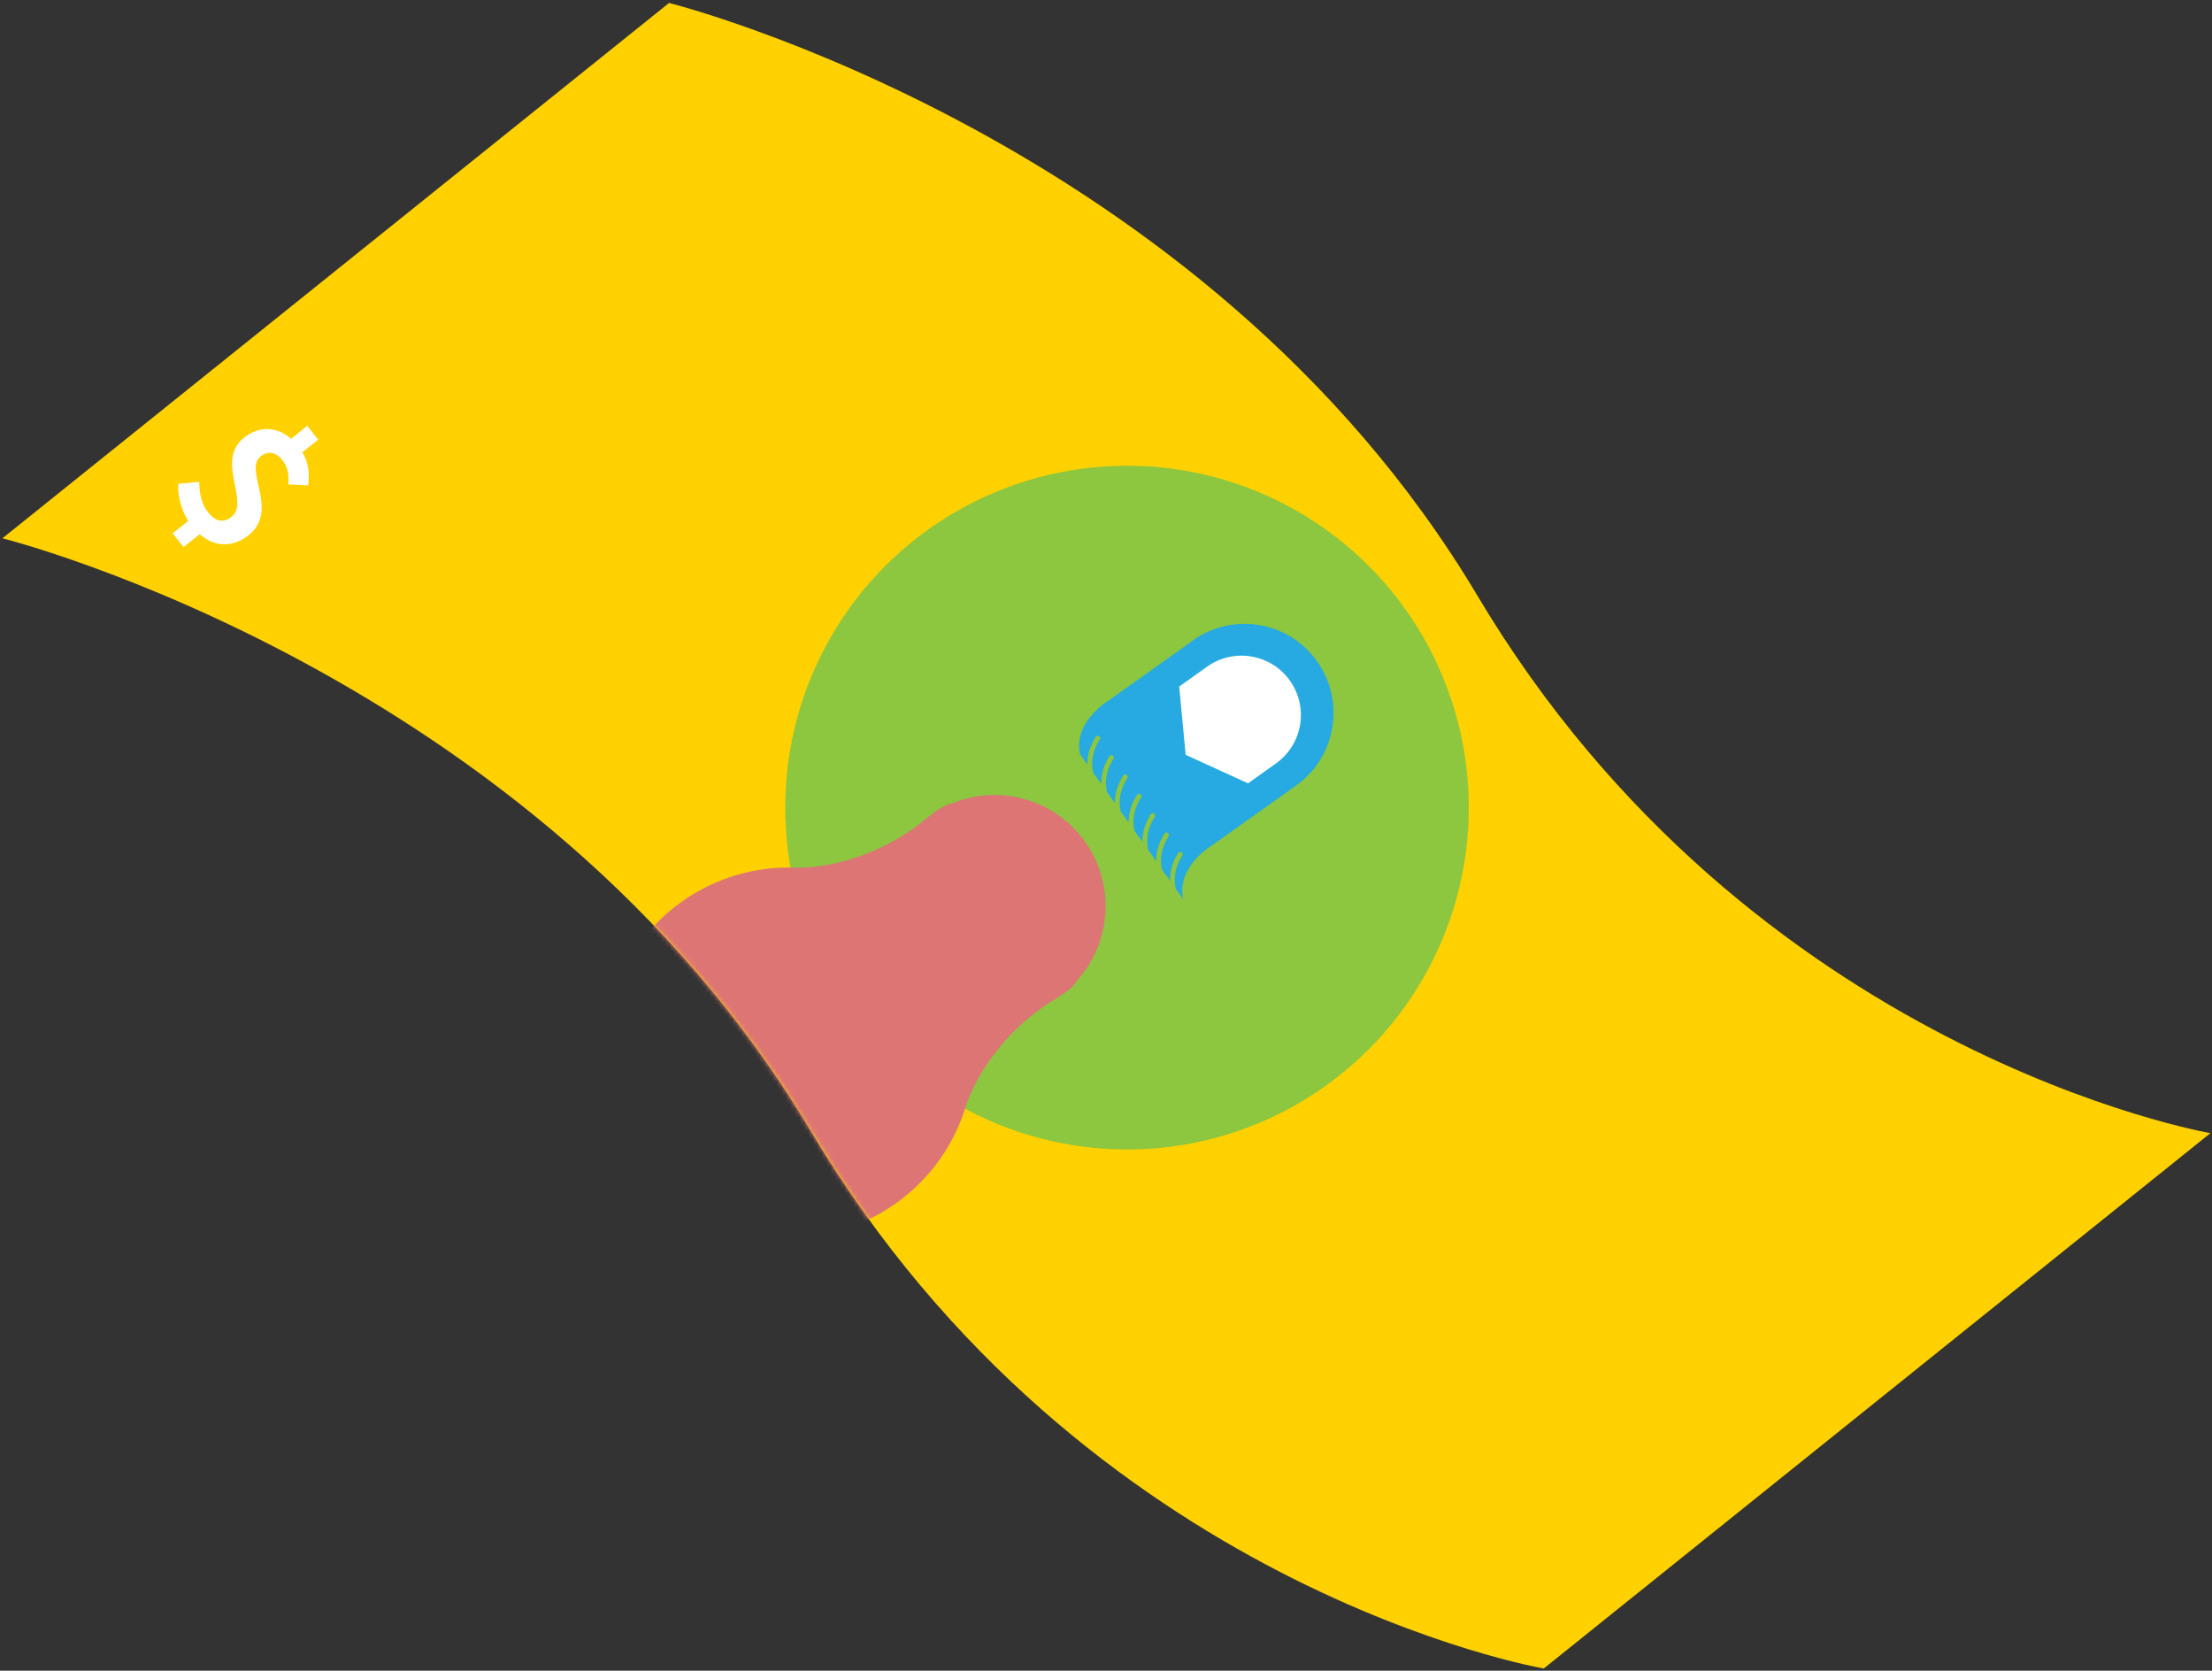 <?xml version="1.0" encoding="UTF-8" standalone="no"?>
<svg width="494px" height="373px" viewBox="0 0 494 373" version="1.1" xmlns="http://www.w3.org/2000/svg" xmlns:xlink="http://www.w3.org/1999/xlink" xmlns:sketch="http://www.bohemiancoding.com/sketch/ns">
    <rect x="0" y="0" width="494" height="373" fill="#333333" stroke="none"/>
    <!-- Generator: Sketch 3.3.2 (12043) - http://www.bohemiancoding.com/sketch -->
    <title>cash001</title>
    <desc>Created with Sketch.</desc>
    <defs>
        <path id="path-1" d="M344.769,372.509 C344.769,372.509 242.116,354.963 181.06,252.507 C120.005,150.052 0.538,120.182 0.538,120.182 L149.42,0.657 C149.42,0.657 268.887,30.529 329.943,132.984 C390.998,235.439 493.652,252.985 493.652,252.985 L344.769,372.509 L344.769,372.509 Z"></path>
    </defs>
    <g id="Page-1" stroke="none" stroke-width="1" fill="none" fill-rule="evenodd" sketch:type="MSPage">
        <g id="cash001" sketch:type="MSLayerGroup">
            <mask id="mask-2" sketch:name="Mask" fill="white">
                <use xlink:href="#path-1"></use>
            </mask>
            <use id="Mask" fill="#FFD100" sketch:type="MSShapeGroup" xlink:href="#path-1"></use>
            <circle id="Oval" fill="#8DC63F" sketch:type="MSShapeGroup" mask="url(#mask-2)" cx="251.691" cy="180.311" r="76.329"></circle>
            <path d="M177.916,193.719 C177.782,193.714 177.647,193.71 177.513,193.705 L177.511,193.704 C168.783,193.415 159.892,195.877 152.226,201.331 C133.64,214.554 129.293,240.339 142.517,258.923 C155.74,277.508 181.525,281.855 200.109,268.633 C207.775,263.178 213.016,255.587 215.603,247.246 L215.603,247.246 L215.605,247.244 C215.644,247.114 215.684,246.986 215.723,246.859 C216.454,244.596 220.793,232.858 234.22,223.939 C234.993,223.506 235.751,223.029 236.49,222.503 C238.681,221.203 240.051,219.897 240.789,218.611 C248.18,210.165 249.11,197.461 242.319,187.916 C235.529,178.372 223.222,175.086 212.82,179.3 C211.364,179.575 209.681,180.442 207.734,182.085 C206.996,182.61 206.296,183.17 205.634,183.758 C192.805,193.518 180.293,193.768 177.916,193.719 L177.916,193.719 Z" id="Shape" fill="#DD7575" sketch:type="MSShapeGroup" mask="url(#mask-2)"></path>
            <g id="Group" mask="url(#mask-2)" sketch:type="MSShapeGroup">
                <g transform="translate(240, 139)" id="Shape">
                    <path d="M30.837,49.626 L49.46,36.375 C58.409,30.009 60.502,17.592 54.136,8.643 C47.769,-0.306 35.353,-2.399 26.404,3.968 C26.086,4.195 25.778,4.431 25.479,4.672 L7.802,17.249 C7.802,17.249 -0.43,22.02 1.213,29.387 L2.855,31.695 C2.81,29.591 3.431,27.521 4.714,25.514 C4.868,25.267 5.197,25.195 5.444,25.352 C5.69,25.509 5.762,25.836 5.604,26.083 C4.069,28.486 3.574,30.98 4.135,33.495 L4.135,33.495 L5.928,36.015 C5.883,33.911 6.502,31.841 7.785,29.833 C7.943,29.587 8.269,29.515 8.515,29.672 C8.763,29.829 8.835,30.157 8.677,30.404 C7.142,32.808 6.646,35.301 7.208,37.816 L7.208,37.816 L9,40.334 C8.955,38.231 9.575,36.159 10.858,34.153 C11.014,33.907 11.342,33.834 11.588,33.992 C11.835,34.149 11.907,34.477 11.751,34.724 C10.214,37.128 9.72,39.621 10.28,42.135 L10.279,42.135 L12.072,44.655 C12.027,42.552 12.648,40.48 13.931,38.473 C14.088,38.227 14.415,38.156 14.661,38.312 C14.907,38.469 14.979,38.797 14.821,39.042 C13.286,41.446 12.792,43.939 13.352,46.454 L13.354,46.455 L15.145,48.974 C15.1,46.87 15.72,44.799 17.004,42.794 C17.16,42.546 17.487,42.474 17.734,42.632 C17.98,42.789 18.051,43.116 17.894,43.362 C16.358,45.767 15.865,48.261 16.425,50.775 L16.425,50.775 L18.218,53.294 C18.173,51.191 18.794,49.12 20.075,47.113 C20.231,46.866 20.559,46.796 20.807,46.953 C21.052,47.11 21.123,47.436 20.968,47.684 C19.431,50.086 18.936,52.58 19.498,55.094 L19.498,55.094 L21.291,57.614 C21.245,55.512 21.866,53.44 23.147,51.433 C23.305,51.187 23.631,51.114 23.878,51.272 C24.126,51.429 24.197,51.757 24.04,52.003 C22.504,54.407 22.009,56.899 22.569,59.413 C22.569,59.413 22.569,59.413 22.571,59.414 L24.24,61.761 C22.604,54.397 30.837,49.626 30.837,49.626 L30.837,49.626 Z" fill="#27AAE1"></path>
                    <path d="M29.569,9.849 L23.343,14.28 L24.793,29.522 L38.717,35.887 L44.953,31.45 C50.919,27.204 52.315,18.928 48.07,12.96 C43.826,6.994 35.547,5.597 29.58,9.842 C29.577,9.844 29.574,9.848 29.569,9.849 L29.569,9.849 Z" fill="#FFFFFF"></path>
                </g>
            </g>
            <path d="M64.382,108.15 C64.547,105.94 64.306,104.303 63.045,102.724 C61.585,100.894 59.901,100.564 58.197,101.925 C54.352,104.991 62.463,113.946 55.517,119.487 C52.139,122.183 48.119,122.295 44.591,119.274 L40.996,122.143 L38.547,119.075 L42.02,116.306 C40.584,114 39.641,110.845 39.818,108.015 L44.495,107.581 C44.524,110.351 45.058,112.611 46.469,114.378 C48.2,116.549 49.953,116.774 51.721,115.363 C55.905,112.024 48.014,102.898 54.492,97.727 C57.873,95.031 61.803,95.19 65.021,97.951 L68.618,95.082 L71.066,98.15 L67.532,100.97 C69.003,103.448 69.149,105.922 68.817,108.367 L64.382,108.15 L64.382,108.15 Z" id="Shape" fill="#FFFFFF" sketch:type="MSShapeGroup" mask="url(#mask-2)"></path>
        </g>
    </g>
</svg>